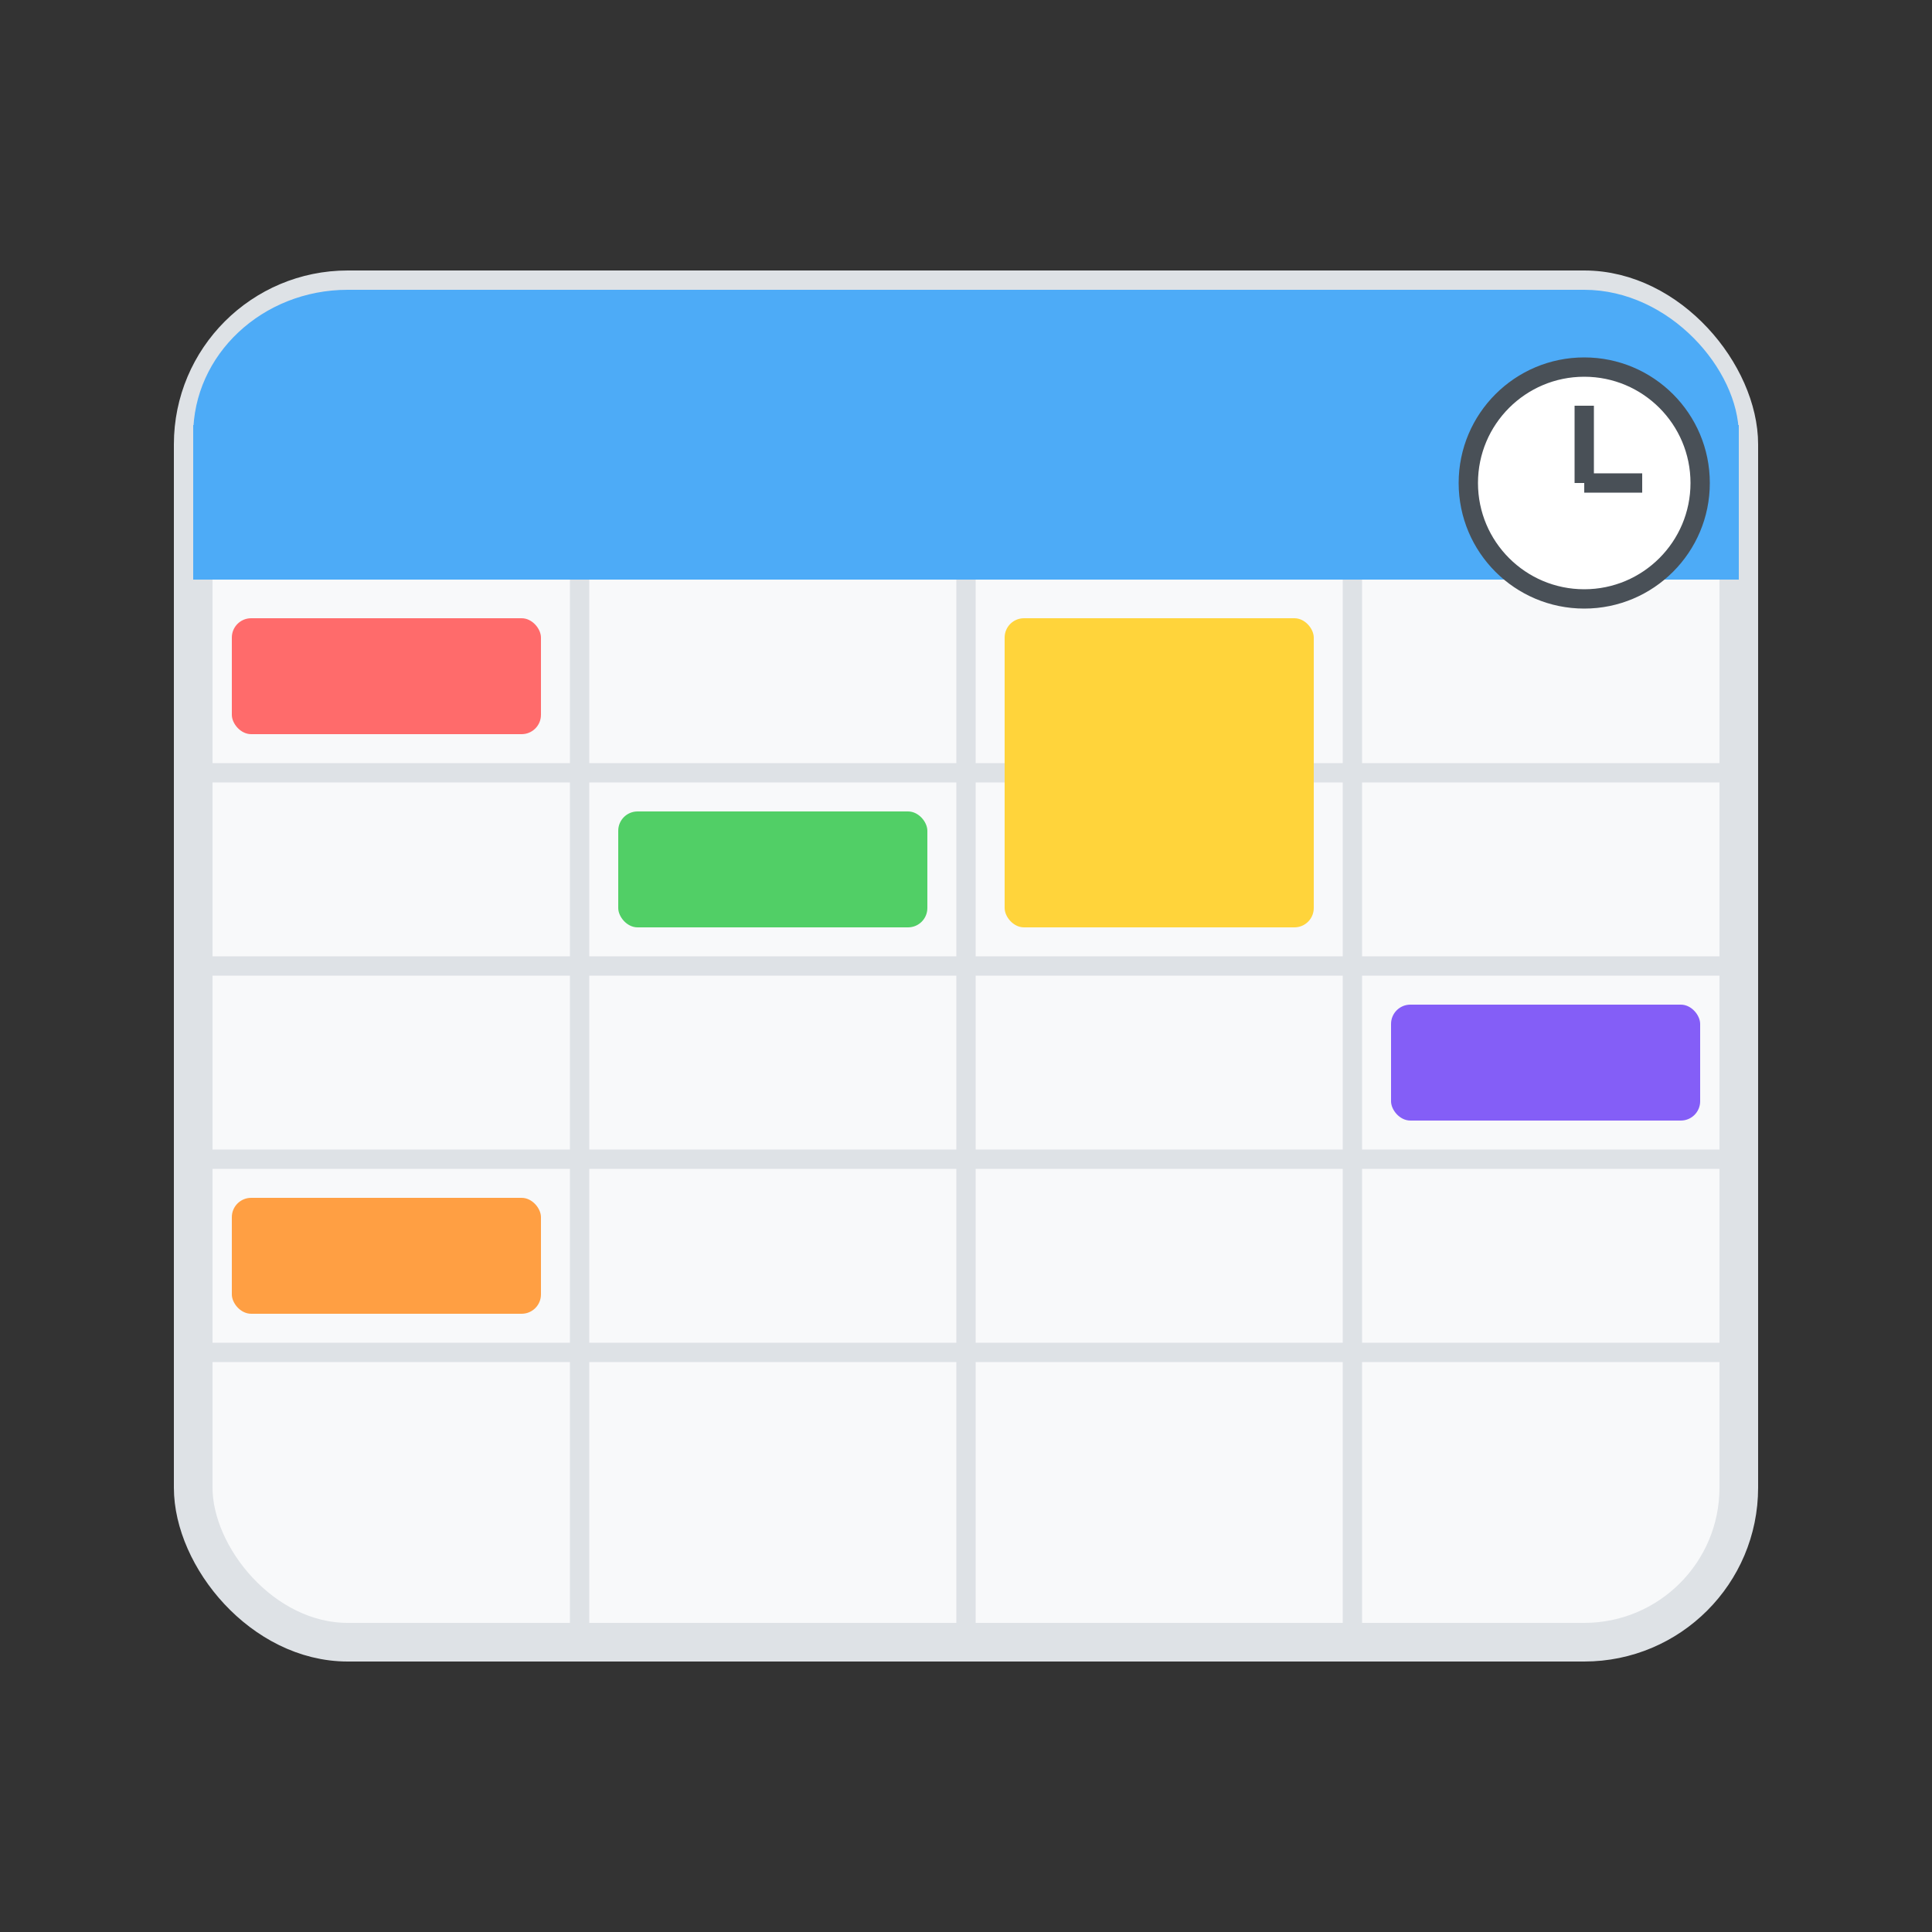<svg viewBox="0 0 100 100" xmlns="http://www.w3.org/2000/svg">
  <rect x="0" y="0" width="100" height="100" fill="#333333" stroke="none"/>
  <!-- Background -->
  <rect x="10" y="15" width="80" height="70" rx="8" ry="8" fill="#f8f9fa" stroke="#dee2e6" stroke-width="2"/>
  
  <!-- Header bar (like days of week) -->
  <rect x="10" y="15" width="80" height="15" rx="8" ry="8" fill="#4dabf7"/>
  <rect x="10" y="22" width="80" height="8" fill="#4dabf7"/>
  
  <!-- Vertical grid lines (separating columns/days) -->
  <line x1="30" y1="30" x2="30" y2="85" stroke="#dee2e6" stroke-width="1"/>
  <line x1="50" y1="30" x2="50" y2="85" stroke="#dee2e6" stroke-width="1"/>
  <line x1="70" y1="30" x2="70" y2="85" stroke="#dee2e6" stroke-width="1"/>
  
  <!-- Horizontal grid lines (separating time rows) -->
  <line x1="10" y1="40" x2="90" y2="40" stroke="#dee2e6" stroke-width="1"/>
  <line x1="10" y1="50" x2="90" y2="50" stroke="#dee2e6" stroke-width="1"/>
  <line x1="10" y1="60" x2="90" y2="60" stroke="#dee2e6" stroke-width="1"/>
  <line x1="10" y1="70" x2="90" y2="70" stroke="#dee2e6" stroke-width="1"/>
  
  <!-- Filled time slots (representing scheduled classes/events) -->
  <rect x="12" y="32" width="16" height="6" rx="1" fill="#ff6b6b"/>
  <rect x="32" y="42" width="16" height="6" rx="1" fill="#51cf66"/>
  <rect x="52" y="32" width="16" height="16" rx="1" fill="#ffd43b"/>
  <rect x="72" y="52" width="16" height="6" rx="1" fill="#845ef7"/>
  <rect x="12" y="62" width="16" height="6" rx="1" fill="#ff9f43"/>
  
  <!-- Small clock icon in corner -->
  <circle cx="82" cy="25" r="6" fill="white" stroke="#495057" stroke-width="1"/>
  <line x1="82" y1="21" x2="82" y2="25" stroke="#495057" stroke-width="1"/>
  <line x1="82" y1="25" x2="85" y2="25" stroke="#495057" stroke-width="1"/>
</svg>